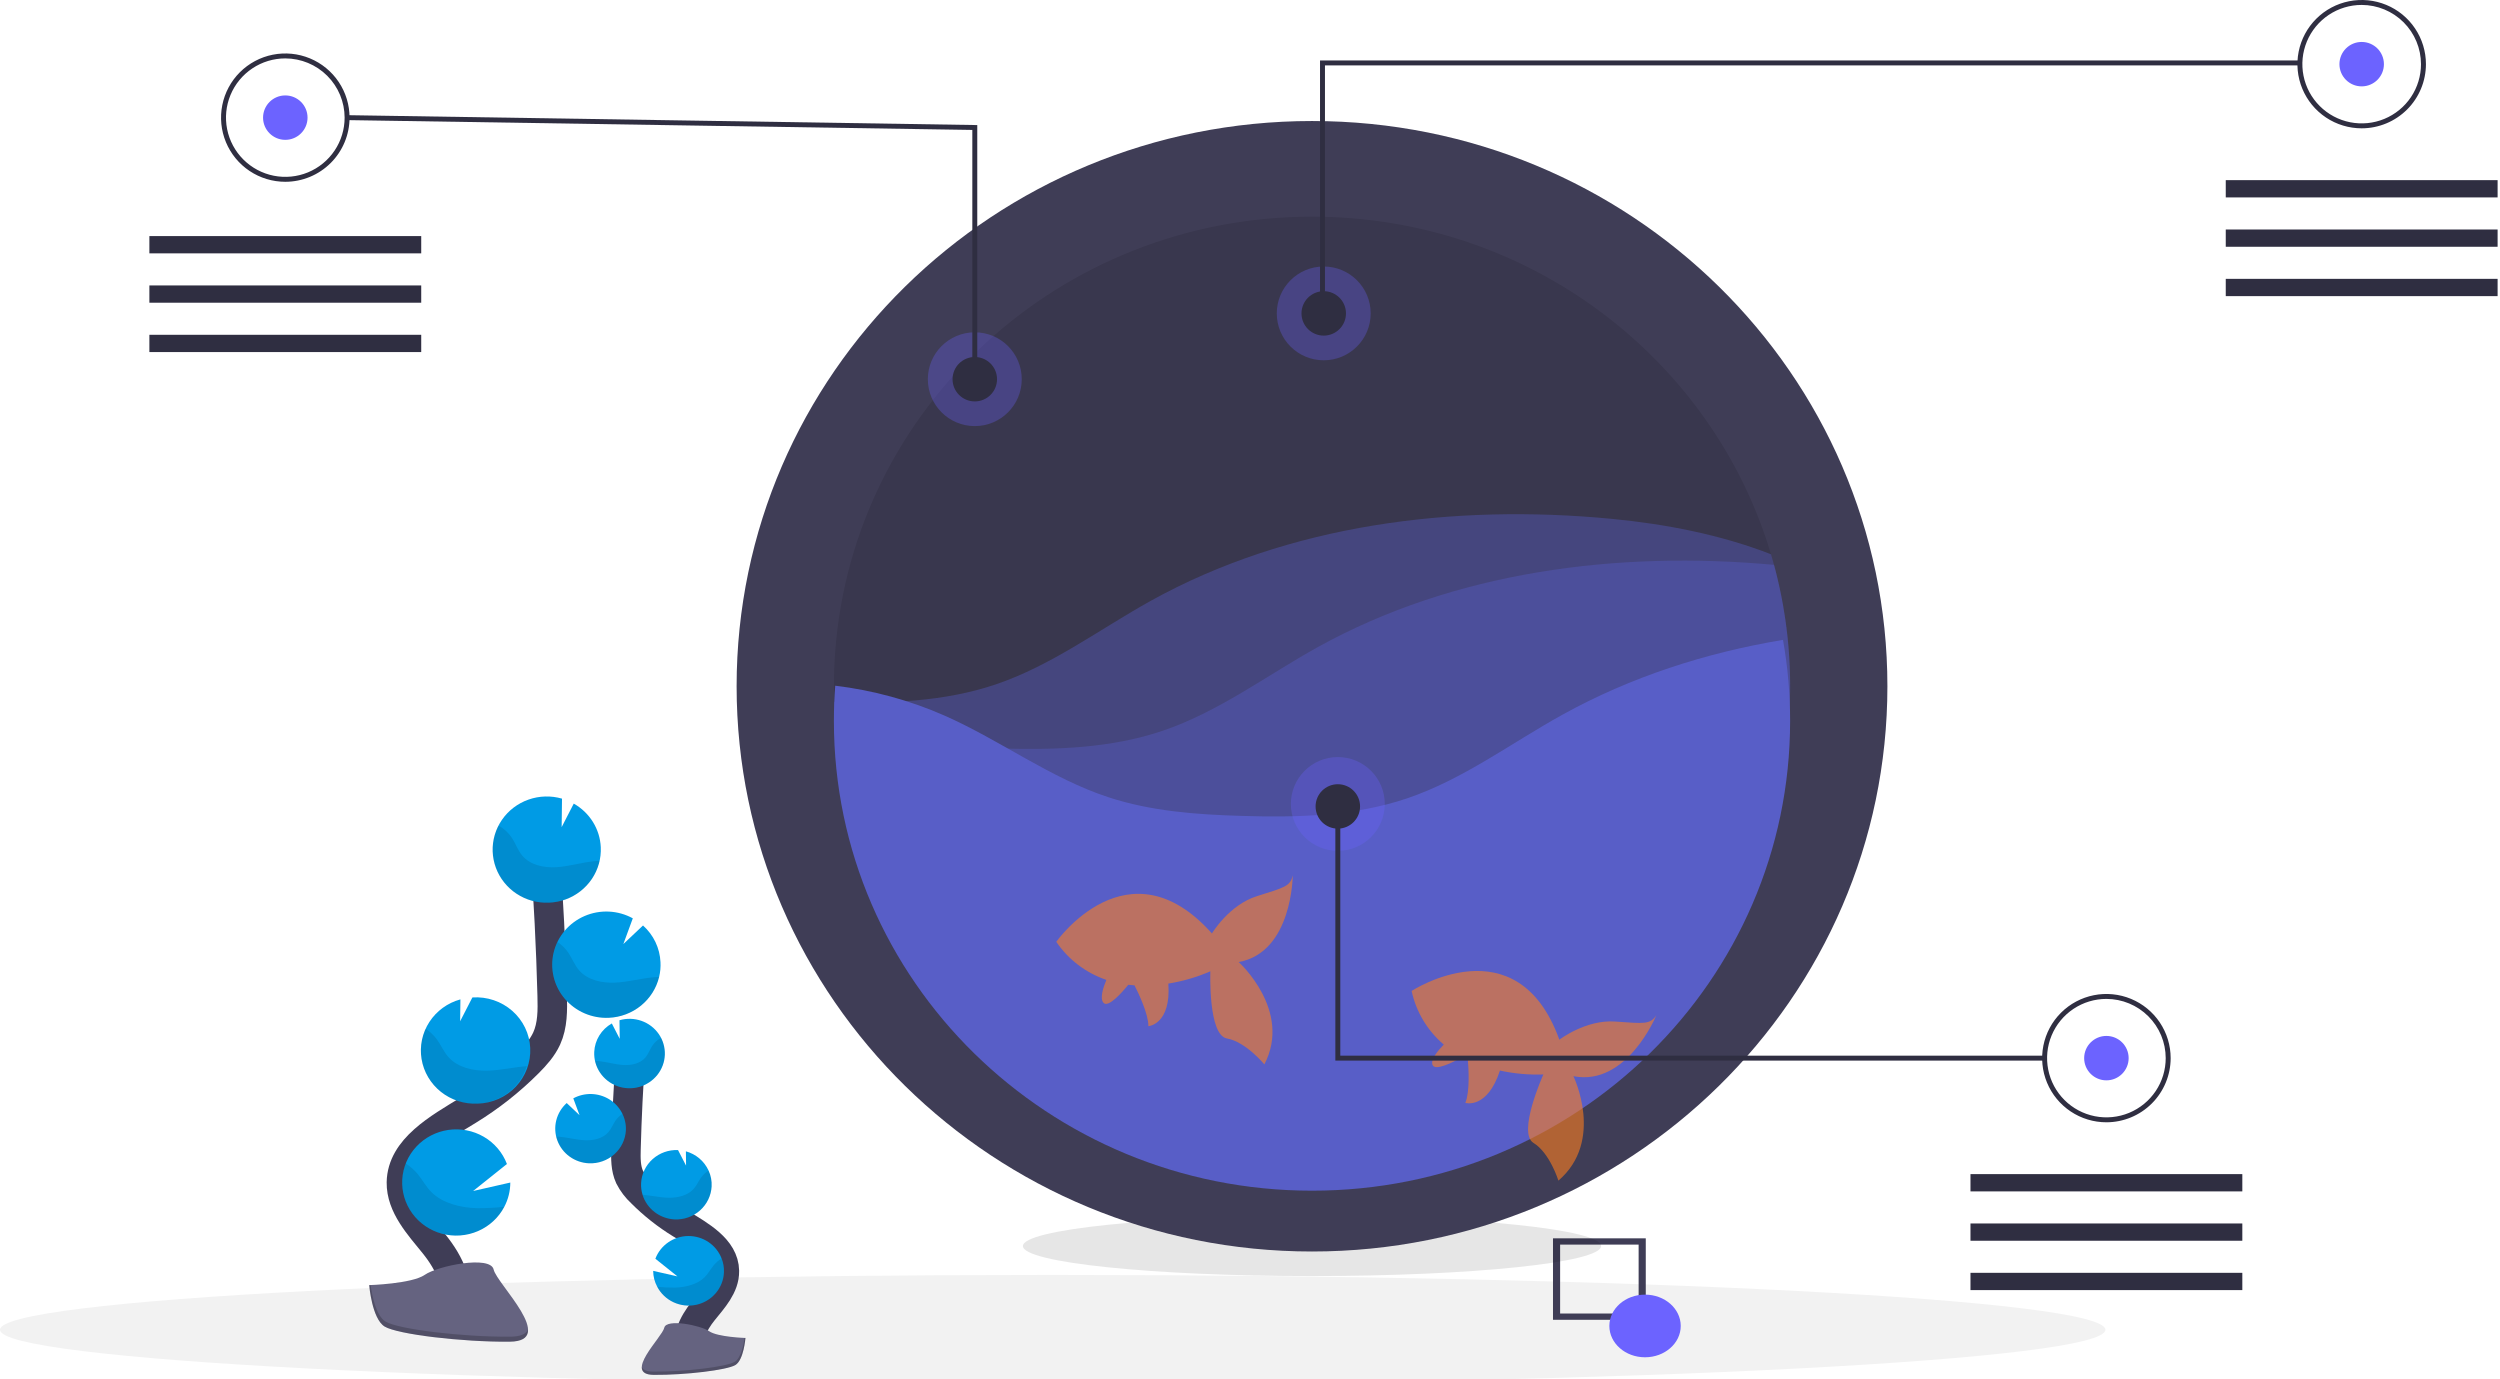 <svg width="339" height="187" viewBox="0 0 339 187" fill="none" xmlns="http://www.w3.org/2000/svg">
<g clip-path="url(#clip0_23_217)">
<path d="M142.747 187.749C221.584 187.749 285.494 184.42 285.494 180.314C285.494 176.208 221.584 172.88 142.747 172.88C63.91 172.88 0 176.208 0 180.314C0 184.42 63.91 187.749 142.747 187.749Z" fill="#F2F2F2"/>
<path d="M223.166 178.964H210.585V167.918H223.166V178.964ZM211.553 178.114H222.198V168.768H211.553V178.114Z" fill="#3F3D56"/>
<path d="M223.068 184.048C225.74 184.048 227.907 182.146 227.907 179.799C227.907 177.453 225.74 175.551 223.068 175.551C220.395 175.551 218.229 177.453 218.229 179.799C218.229 182.146 220.395 184.048 223.068 184.048Z" fill="#6C63FF"/>
<path opacity="0.1" d="M177.908 173.035C199.558 173.035 217.109 171.212 217.109 168.964C217.109 166.715 199.558 164.892 177.908 164.892C156.258 164.892 138.708 166.715 138.708 168.964C138.708 171.212 156.258 173.035 177.908 173.035Z" fill="black"/>
<path d="M177.908 169.704C220.999 169.704 255.932 135.388 255.932 93.057C255.932 50.726 220.999 16.41 177.908 16.41C134.817 16.41 99.885 50.726 99.885 93.057C99.885 135.388 134.817 169.704 177.908 169.704Z" fill="#3F3D56"/>
<path opacity="0.1" d="M242.74 93.054C242.74 128.228 213.711 156.743 177.908 156.743C175.853 156.743 173.818 156.651 171.818 156.466C139.583 153.509 114.198 127.375 113.118 95.202C113.092 94.486 113.079 93.77 113.079 93.054C113.079 91.446 113.14 89.85 113.262 88.267C115.752 55.332 143.747 29.381 177.911 29.381C207.402 29.381 232.29 48.722 240.153 75.193C240.291 75.668 240.429 76.138 240.561 76.626C241.041 78.41 241.447 80.225 241.779 82.07C242.419 85.698 242.741 89.372 242.74 93.054Z" fill="black"/>
<path opacity="0.4" d="M242.741 93.054C242.741 128.229 213.711 156.743 177.908 156.743C142.836 156.743 114.265 129.378 113.114 95.202C120.506 95.409 128.036 95.17 135.021 92.805C142.592 90.245 149.074 85.345 156.046 81.469C174.776 71.093 197.129 68.3 218.526 70.353C225.793 71.049 233.329 72.497 240.15 75.161C241.873 80.969 242.745 86.989 242.741 93.038V93.054Z" fill="#585EC7"/>
<path opacity="0.4" d="M242.74 93.054C242.74 128.229 213.711 156.743 177.908 156.743C175.853 156.743 173.818 156.652 171.817 156.466C161.305 151.365 152.396 143.56 146.042 133.88C139.687 124.2 136.123 113.008 135.729 101.497C143.121 101.704 150.651 101.465 157.636 99.1C165.211 96.54 171.689 91.64 178.661 87.764C197.221 77.479 219.336 74.648 240.557 76.594C241.038 78.379 241.444 80.193 241.775 82.039C242.419 85.676 242.741 89.362 242.74 93.054Z" fill="#585EC7"/>
<path d="M242.74 97.769C242.74 132.943 213.711 161.458 177.908 161.458C142.105 161.458 113.076 132.943 113.076 97.769C113.076 96.16 113.137 94.565 113.258 92.982C118.371 93.596 123.361 94.96 128.062 97.028C135.665 100.382 142.429 105.531 150.337 108.116C156.107 110.006 162.242 110.456 168.314 110.635C175.895 110.872 183.636 110.683 190.807 108.255C198.379 105.695 204.857 100.795 211.832 96.934C221.106 91.795 231.277 88.517 241.775 86.766C242.418 90.399 242.741 94.081 242.74 97.769Z" fill="#585EC7"/>
<path d="M61.125 177.52C62.683 174.685 60.916 171.221 58.881 168.702C56.845 166.183 54.393 163.554 54.432 160.338C54.509 155.719 59.5 152.989 63.49 150.539C66.452 148.722 69.183 146.567 71.626 144.118C72.607 143.135 73.549 142.084 74.126 140.83C74.95 139.026 74.928 136.97 74.876 134.989C74.703 128.399 74.371 121.813 73.88 115.232" stroke="#3F3D56" stroke-width="4" stroke-miterlimit="10"/>
<path d="M81.465 114.87C81.408 113.663 81.042 112.49 80.402 111.458C79.762 110.427 78.867 109.571 77.801 108.969L76.16 112.159L76.208 108.295C74.716 107.864 73.124 107.91 71.661 108.426C70.198 108.942 68.939 109.901 68.067 111.166C67.195 112.43 66.755 113.934 66.809 115.46C66.864 116.986 67.411 118.456 68.371 119.657C69.331 120.858 70.655 121.729 72.152 122.142C73.648 122.556 75.24 122.492 76.697 121.959C78.154 121.427 79.401 120.453 80.258 119.179C81.115 117.904 81.538 116.395 81.465 114.87Z" fill="#009BE5"/>
<path d="M68.383 163.641C67.613 165.11 66.352 166.274 64.812 166.938C63.272 167.602 61.546 167.726 59.924 167.289C58.303 166.851 56.883 165.879 55.904 164.536C54.925 163.193 54.446 161.56 54.547 159.91C54.648 158.261 55.323 156.696 56.459 155.478C57.596 154.26 59.123 153.462 60.787 153.219C62.45 152.977 64.148 153.303 65.596 154.144C67.044 154.984 68.153 156.289 68.739 157.838L64.154 161.5L69.197 160.354C69.197 161.498 68.918 162.625 68.383 163.641Z" fill="#009BE5"/>
<path d="M64.761 149.651C62.959 149.736 61.189 149.167 59.788 148.052C58.387 146.936 57.454 145.353 57.166 143.604C56.878 141.856 57.256 140.064 58.228 138.572C59.199 137.08 60.697 135.991 62.433 135.515L62.395 138.484L64.055 135.253H64.075C65.049 135.189 66.026 135.315 66.95 135.627C67.874 135.938 68.725 136.427 69.454 137.065C70.183 137.703 70.774 138.478 71.194 139.344C71.615 140.21 71.854 141.15 71.9 142.108C71.946 143.066 71.796 144.024 71.46 144.924C71.124 145.825 70.609 146.651 69.944 147.353C69.279 148.056 68.478 148.621 67.588 149.015C66.698 149.41 65.737 149.626 64.761 149.651Z" fill="#009BE5"/>
<path d="M82.567 138.012C81.432 138.065 80.3 137.858 79.26 137.408C78.22 136.958 77.301 136.277 76.575 135.418C75.849 134.559 75.336 133.547 75.076 132.46C74.816 131.374 74.817 130.242 75.078 129.156C75.339 128.07 75.853 127.058 76.58 126.2C77.307 125.342 78.227 124.662 79.268 124.213C80.308 123.764 81.44 123.558 82.575 123.612C83.71 123.667 84.817 123.979 85.808 124.525L84.526 128.014L87.193 125.495C87.901 126.13 88.475 126.896 88.882 127.749C89.288 128.602 89.519 129.526 89.562 130.467C89.599 131.139 89.537 131.812 89.379 132.467C89.013 133.993 88.149 135.361 86.92 136.361C85.691 137.362 84.162 137.942 82.567 138.012Z" fill="#009BE5"/>
<path opacity="0.1" d="M80.477 116.791C78.785 116.973 77.137 117.49 75.438 117.594C73.739 117.698 71.874 117.298 70.8 116C70.22 115.301 69.931 114.426 69.441 113.654C68.978 112.945 68.343 112.359 67.594 111.948C67.12 112.862 66.849 113.865 66.801 114.89C66.752 115.915 66.928 116.939 67.314 117.892C67.701 118.845 68.29 119.706 69.043 120.418C69.796 121.129 70.695 121.675 71.68 122.017C72.664 122.36 73.712 122.492 74.753 122.405C75.794 122.318 76.804 122.014 77.715 121.513C78.626 121.011 79.418 120.324 80.038 119.498C80.658 118.672 81.09 117.725 81.308 116.722C81.045 116.744 80.753 116.762 80.477 116.791Z" fill="black"/>
<path opacity="0.1" d="M82.567 138.012C81.305 138.066 80.05 137.8 78.924 137.239C77.797 136.677 76.837 135.84 76.136 134.808C75.435 133.775 75.017 132.582 74.922 131.345C74.828 130.107 75.06 128.867 75.596 127.743C76.18 128.127 76.681 128.62 77.07 129.195C77.593 129.969 77.91 130.864 78.525 131.575C79.666 132.895 81.619 133.326 83.388 133.247C85.157 133.169 86.866 132.674 88.632 132.517C88.876 132.495 89.122 132.479 89.369 132.473C89.002 133.997 88.139 135.362 86.912 136.361C85.685 137.36 84.16 137.94 82.567 138.012Z" fill="black"/>
<path opacity="0.1" d="M64.761 149.651C63.508 149.711 62.259 149.455 61.136 148.907C60.012 148.358 59.051 147.535 58.343 146.517C57.636 145.499 57.206 144.32 57.095 143.092C56.984 141.864 57.195 140.629 57.709 139.504C58.312 139.896 58.837 140.392 59.26 140.969C59.828 141.759 60.183 142.669 60.863 143.4C62.1 144.754 64.18 145.229 66.056 145.185C67.873 145.148 69.62 144.71 71.428 144.574C70.983 145.991 70.104 147.239 68.911 148.147C67.718 149.056 66.268 149.581 64.761 149.651Z" fill="black"/>
<path opacity="0.1" d="M68.382 163.642C67.521 165.278 66.056 166.528 64.287 167.135C62.517 167.743 60.578 167.663 58.867 166.911C57.157 166.158 55.804 164.791 55.086 163.09C54.368 161.389 54.341 159.483 55.009 157.762C55.61 158.152 56.15 158.626 56.611 159.17C57.31 160.007 57.769 160.952 58.576 161.73C60.077 163.179 62.497 163.774 64.667 163.831C65.908 163.839 67.148 163.776 68.382 163.642Z" fill="black"/>
<path d="M50.066 174.262C50.066 174.262 55.855 174.086 57.599 172.867C59.343 171.648 66.504 170.187 66.937 172.146C67.37 174.105 75.636 181.88 69.1 181.934C62.565 181.988 53.913 180.932 52.172 179.89C50.432 178.848 50.066 174.262 50.066 174.262Z" fill="#656380"/>
<path opacity="0.2" d="M69.219 181.255C62.683 181.305 54.032 180.253 52.291 179.211C50.964 178.417 50.435 175.57 50.259 174.257H50.066C50.066 174.257 50.432 178.842 52.172 179.885C53.913 180.927 62.565 181.979 69.101 181.929C70.989 181.913 71.639 181.255 71.604 180.278C71.341 180.874 70.623 181.242 69.219 181.255Z" fill="black"/>
<path d="M93.862 183.565C92.846 181.717 94 179.453 95.324 177.806C96.648 176.159 98.264 174.443 98.228 172.342C98.18 169.325 94.92 167.543 92.314 165.943C90.381 164.757 88.598 163.349 87.003 161.749C86.335 161.134 85.783 160.408 85.371 159.604C84.833 158.424 84.849 157.085 84.884 155.791C84.997 151.483 85.211 147.18 85.525 142.88" stroke="#3F3D56" stroke-width="4" stroke-miterlimit="10"/>
<path d="M80.579 142.628C80.616 141.842 80.854 141.077 81.271 140.405C81.688 139.733 82.269 139.174 82.963 138.78L84.034 140.865L84.002 138.345C84.977 138.061 86.018 138.089 86.975 138.425C87.933 138.761 88.757 139.387 89.328 140.213C89.9 141.039 90.189 142.023 90.154 143.021C90.119 144.019 89.761 144.981 89.133 145.766C88.505 146.552 87.639 147.121 86.661 147.391C85.682 147.661 84.641 147.618 83.689 147.269C82.736 146.92 81.921 146.282 81.362 145.447C80.803 144.613 80.529 143.626 80.579 142.628Z" fill="#009BE5"/>
<path d="M89.121 174.487C89.605 175.409 90.384 176.149 91.34 176.591C92.295 177.032 93.372 177.152 94.404 176.93C95.435 176.709 96.363 176.158 97.043 175.365C97.724 174.572 98.118 173.58 98.165 172.544C98.196 171.893 98.087 171.243 97.844 170.636C97.497 169.74 96.879 168.97 96.074 168.428C95.269 167.887 94.314 167.599 93.338 167.605C92.363 167.61 91.412 167.908 90.613 168.459C89.814 169.01 89.205 169.787 88.868 170.686L91.862 173.079L88.57 172.33C88.572 173.082 88.761 173.823 89.121 174.487Z" fill="#009BE5"/>
<path d="M91.485 165.351C92.753 165.405 93.992 164.964 94.93 164.125C95.869 163.285 96.431 162.116 96.495 160.87C96.534 160.133 96.392 159.398 96.082 158.726C95.794 158.097 95.37 157.538 94.839 157.087C94.308 156.637 93.683 156.306 93.008 156.118L93.03 158.058L91.94 155.948C90.672 155.895 89.435 156.336 88.497 157.176C87.559 158.015 86.997 159.185 86.933 160.429C86.904 160.972 86.974 161.516 87.138 162.035C87.43 162.959 88.004 163.772 88.781 164.365C89.558 164.958 90.502 165.302 91.485 165.351Z" fill="#009BE5"/>
<path d="M79.858 157.743C81.126 157.797 82.364 157.356 83.303 156.517C84.242 155.678 84.805 154.508 84.869 153.262C84.903 152.425 84.711 151.594 84.31 150.854C83.91 150.114 83.317 149.492 82.591 149.052C81.865 148.612 81.034 148.369 80.181 148.348C79.328 148.328 78.485 148.531 77.738 148.936L78.585 151.216L76.844 149.572C76.147 150.2 75.654 151.017 75.429 151.92C75.203 152.822 75.255 153.77 75.577 154.644C75.9 155.518 76.478 156.279 77.24 156.83C78.001 157.382 78.912 157.699 79.858 157.743Z" fill="#009BE5"/>
<path opacity="0.1" d="M81.222 143.888C82.325 144.007 83.402 144.344 84.511 144.414C85.621 144.483 86.839 144.218 87.541 143.371C87.919 142.915 88.109 142.338 88.429 141.841C88.733 141.377 89.146 140.994 89.635 140.723C90.009 141.457 90.181 142.274 90.136 143.094C90.09 143.913 89.828 144.707 89.375 145.397C88.922 146.087 88.294 146.649 87.552 147.027C86.811 147.406 85.981 147.588 85.146 147.556C84.091 147.506 83.082 147.115 82.275 146.444C81.468 145.774 80.909 144.861 80.683 143.847C80.86 143.859 81.039 143.888 81.222 143.888Z" fill="black"/>
<path opacity="0.1" d="M79.858 157.743C81.126 157.797 82.364 157.356 83.303 156.517C84.241 155.677 84.804 154.507 84.868 153.262C84.906 152.492 84.75 151.725 84.413 151.029C84.033 151.28 83.706 151.601 83.451 151.974C83.108 152.478 82.903 153.064 82.489 153.53C81.742 154.389 80.467 154.673 79.313 154.619C78.159 154.566 77.04 154.248 75.886 154.144C75.729 154.128 75.565 154.119 75.405 154.115C75.643 155.114 76.207 156.01 77.011 156.664C77.814 157.319 78.814 157.698 79.858 157.743Z" fill="black"/>
<path opacity="0.1" d="M91.485 165.351C92.753 165.405 93.992 164.964 94.93 164.125C95.869 163.285 96.432 162.115 96.496 160.87C96.534 160.133 96.392 159.397 96.082 158.725C95.689 158.977 95.345 159.297 95.069 159.67C94.697 160.187 94.466 160.779 94.03 161.245C93.223 162.13 91.863 162.441 90.639 162.413C89.414 162.385 88.311 162.098 87.132 162.013C87.42 162.942 87.993 163.76 88.772 164.357C89.551 164.955 90.498 165.302 91.485 165.351Z" fill="black"/>
<path opacity="0.1" d="M89.122 174.487C89.605 175.409 90.385 176.149 91.34 176.591C92.295 177.032 93.372 177.152 94.404 176.93C95.435 176.709 96.363 176.158 97.043 175.365C97.724 174.572 98.118 173.58 98.165 172.544C98.196 171.893 98.087 171.243 97.844 170.636C97.449 170.891 97.095 171.202 96.793 171.558C96.338 172.103 96.036 172.72 95.511 173.23C94.53 174.175 92.946 174.562 91.542 174.6C90.734 174.61 89.925 174.572 89.122 174.487Z" fill="black"/>
<path d="M101.084 181.428C101.084 181.428 97.302 181.311 96.164 180.514C95.026 179.718 90.346 178.767 90.074 180.045C89.801 181.324 84.394 186.403 88.66 186.434C92.927 186.466 98.578 185.783 99.716 185.102C100.854 184.422 101.084 181.428 101.084 181.428Z" fill="#656380"/>
<path opacity="0.2" d="M88.574 185.991C92.843 186.026 98.51 185.339 99.629 184.659C100.498 184.139 100.841 182.278 100.956 181.422H101.084C101.084 181.422 100.844 184.416 99.706 185.097C98.568 185.777 92.92 186.463 88.651 186.429C87.42 186.429 86.993 185.991 87.016 185.352C87.189 185.742 87.657 185.985 88.574 185.991Z" fill="black"/>
<path opacity="0.6" d="M213.355 145.93C220.626 147.36 224.597 137.674 224.597 137.674C223.748 138.933 222.994 138.804 219.01 138.521C215.025 138.237 211.448 140.983 211.448 140.983C205.707 125.056 191.416 134.37 191.416 134.37C192.022 137.198 193.553 139.753 195.776 141.645C194.952 142.482 193.946 143.704 194.256 144.416C194.615 145.25 196.972 144.076 198.286 143.339C198.536 143.474 198.789 143.6 199.042 143.72C199.142 144.91 199.331 148.006 198.699 149.552C198.699 149.552 201.665 150.462 203.392 145.168C205.324 145.59 207.303 145.768 209.281 145.697C209.281 145.697 205.71 153.611 207.935 154.974C210.159 156.338 211.32 160.091 211.32 160.091C217.619 154.691 213.355 145.93 213.355 145.93Z" fill="#FE7D1E"/>
<path opacity="0.6" d="M167.971 130.453C175.264 129.13 175.296 118.688 175.296 118.688C174.975 120.18 174.228 120.325 170.43 121.522C166.631 122.719 164.339 126.576 164.339 126.576C152.988 113.863 143.231 127.707 143.231 127.707C144.86 130.112 147.245 131.927 150.023 132.874C149.574 133.951 149.1 135.453 149.658 136.004C150.299 136.634 152.052 134.697 152.995 133.535C153.277 133.567 153.559 133.595 153.841 133.614C154.383 134.682 155.726 137.487 155.723 139.153C155.723 139.153 158.819 138.92 158.428 133.375C160.391 133.06 162.306 132.5 164.124 131.709C164.124 131.709 163.804 140.359 166.368 140.813C168.933 141.266 171.446 144.333 171.446 144.333C175.254 137.037 167.971 130.453 167.971 130.453Z" fill="#FE7D1E"/>
<path opacity="0.3" d="M179.498 48.855C183.014 48.855 185.865 46.008 185.865 42.497C185.865 38.986 183.014 36.139 179.498 36.139C175.981 36.139 173.131 38.986 173.131 42.497C173.131 46.008 175.981 48.855 179.498 48.855Z" fill="#6C63FF"/>
<path d="M179.498 45.509C181.164 45.509 182.514 44.16 182.514 42.497C182.514 40.834 181.164 39.486 179.498 39.486C177.832 39.486 176.482 40.834 176.482 42.497C176.482 44.16 177.832 45.509 179.498 45.509Z" fill="#2F2E41"/>
<path d="M179.665 42.664H178.995V8.198H312.034V8.868H179.665V42.664Z" fill="#2F2E41"/>
<path d="M320.244 11.712C321.909 11.712 323.26 10.364 323.26 8.7C323.26 7.037 321.909 5.689 320.244 5.689C318.578 5.689 317.228 7.037 317.228 8.7C317.228 10.364 318.578 11.712 320.244 11.712Z" fill="#6C63FF"/>
<path d="M320.244 17.4C318.52 17.4 316.836 16.89 315.403 15.934C313.97 14.978 312.853 13.619 312.194 12.03C311.534 10.44 311.362 8.691 311.698 7.003C312.034 5.315 312.864 3.765 314.083 2.548C315.301 1.331 316.854 0.503 318.544 0.167C320.234 -0.169 321.986 0.004 323.578 0.662C325.17 1.321 326.531 2.436 327.488 3.867C328.446 5.297 328.957 6.979 328.957 8.7C328.954 11.007 328.035 13.218 326.402 14.849C324.768 16.48 322.554 17.398 320.244 17.4ZM320.244 0.669C318.653 0.669 317.098 1.14 315.775 2.023C314.453 2.905 313.422 4.159 312.813 5.627C312.204 7.094 312.045 8.709 312.355 10.267C312.666 11.825 313.432 13.256 314.557 14.379C315.681 15.502 317.114 16.267 318.675 16.577C320.235 16.887 321.852 16.728 323.322 16.12C324.791 15.512 326.047 14.483 326.931 13.162C327.815 11.841 328.286 10.289 328.286 8.7C328.284 6.571 327.436 4.53 325.928 3.024C324.42 1.519 322.376 0.672 320.244 0.669V0.669Z" fill="#2F2E41"/>
<path d="M338.675 24.427H301.813V26.77H338.675V24.427Z" fill="#2F2E41"/>
<path d="M338.675 31.12H301.813V33.462H338.675V31.12Z" fill="#2F2E41"/>
<path d="M338.675 37.812H301.813V40.155H338.675V37.812Z" fill="#2F2E41"/>
<path opacity="0.3" d="M132.182 57.779C135.699 57.779 138.549 54.933 138.549 51.421C138.549 47.91 135.699 45.063 132.182 45.063C128.666 45.063 125.815 47.91 125.815 51.421C125.815 54.933 128.666 57.779 132.182 57.779Z" fill="#6C63FF"/>
<path d="M132.182 54.433C133.848 54.433 135.198 53.084 135.198 51.421C135.198 49.758 133.848 48.41 132.182 48.41C130.517 48.41 129.166 49.758 129.166 51.421C129.166 53.084 130.517 54.433 132.182 54.433Z" fill="#2F2E41"/>
<path d="M38.687 18.963C40.353 18.963 41.703 17.614 41.703 15.951C41.703 14.288 40.353 12.94 38.687 12.94C37.021 12.94 35.671 14.288 35.671 15.951C35.671 17.614 37.021 18.963 38.687 18.963Z" fill="#6C63FF"/>
<path d="M38.687 24.651C36.964 24.651 35.279 24.141 33.846 23.185C32.413 22.229 31.297 20.87 30.637 19.281C29.978 17.691 29.805 15.942 30.142 14.254C30.478 12.566 31.308 11.016 32.526 9.799C33.745 8.583 35.297 7.754 36.987 7.418C38.677 7.082 40.429 7.255 42.021 7.913C43.613 8.572 44.974 9.687 45.931 11.118C46.889 12.548 47.4 14.23 47.4 15.951C47.397 18.258 46.478 20.469 44.845 22.1C43.212 23.731 40.997 24.649 38.687 24.651ZM38.687 7.92C37.096 7.92 35.541 8.391 34.219 9.274C32.896 10.156 31.865 11.41 31.256 12.878C30.648 14.345 30.488 15.96 30.799 17.518C31.109 19.076 31.875 20.507 33 21.63C34.125 22.753 35.558 23.518 37.118 23.828C38.678 24.138 40.295 23.979 41.765 23.371C43.234 22.763 44.49 21.734 45.374 20.413C46.258 19.092 46.73 17.54 46.73 15.951C46.727 13.822 45.879 11.781 44.371 10.275C42.864 8.77 40.819 7.923 38.687 7.92V7.92Z" fill="#2F2E41"/>
<path d="M132.518 51.421H131.847V17.619L47.059 16.286L47.07 15.617L132.518 16.96V51.421Z" fill="#2F2E41"/>
<path d="M57.118 32.013H20.256V34.355H57.118V32.013Z" fill="#2F2E41"/>
<path d="M57.118 38.706H20.256V41.048H57.118V38.706Z" fill="#2F2E41"/>
<path d="M57.118 45.398H20.256V47.74H57.118V45.398Z" fill="#2F2E41"/>
<path opacity="0.3" d="M181.409 115.375C184.925 115.375 187.776 112.528 187.776 109.017C187.776 105.506 184.925 102.659 181.409 102.659C177.892 102.659 175.042 105.506 175.042 109.017C175.042 112.528 177.892 115.375 181.409 115.375Z" fill="#6C63FF"/>
<path d="M181.409 112.363C183.075 112.363 184.425 111.015 184.425 109.352C184.425 107.688 183.075 106.34 181.409 106.34C179.743 106.34 178.393 107.688 178.393 109.352C178.393 111.015 179.743 112.363 181.409 112.363Z" fill="#2F2E41"/>
<path d="M285.628 146.495C287.293 146.495 288.644 145.146 288.644 143.483C288.644 141.82 287.293 140.472 285.628 140.472C283.962 140.472 282.612 141.82 282.612 143.483C282.612 145.146 283.962 146.495 285.628 146.495Z" fill="#6C63FF"/>
<path d="M285.628 152.183C283.904 152.183 282.22 151.673 280.787 150.717C279.354 149.761 278.237 148.402 277.578 146.813C276.919 145.223 276.746 143.474 277.082 141.786C277.418 140.098 278.248 138.548 279.467 137.331C280.685 136.114 282.238 135.286 283.928 134.95C285.618 134.614 287.37 134.787 288.962 135.445C290.554 136.104 291.915 137.219 292.872 138.65C293.83 140.08 294.341 141.762 294.341 143.483C294.338 145.79 293.419 148.001 291.786 149.632C290.152 151.263 287.938 152.181 285.628 152.183ZM285.628 135.452C284.037 135.452 282.482 135.923 281.159 136.806C279.837 137.688 278.806 138.942 278.197 140.41C277.588 141.877 277.429 143.492 277.74 145.05C278.05 146.608 278.816 148.039 279.941 149.162C281.065 150.285 282.498 151.05 284.059 151.36C285.619 151.67 287.236 151.511 288.705 150.903C290.175 150.295 291.431 149.266 292.315 147.945C293.199 146.624 293.67 145.072 293.67 143.483C293.668 141.354 292.82 139.313 291.312 137.807C289.804 136.302 287.76 135.455 285.628 135.452Z" fill="#2F2E41"/>
<path d="M277.25 143.818L181.074 143.818V109.352H181.744L181.744 143.149L277.25 143.149V143.818Z" fill="#2F2E41"/>
<path d="M304.059 159.21H267.197V161.553H304.059V159.21Z" fill="#2F2E41"/>
<path d="M304.059 165.903H267.197V168.245H304.059V165.903Z" fill="#2F2E41"/>
<path d="M304.059 172.595H267.197V174.938H304.059V172.595Z" fill="#2F2E41"/>
</g>
<defs>
<clipPath id="clip0_23_217">
<rect width="339" height="187" fill="white"/>
</clipPath>
</defs>
</svg>
